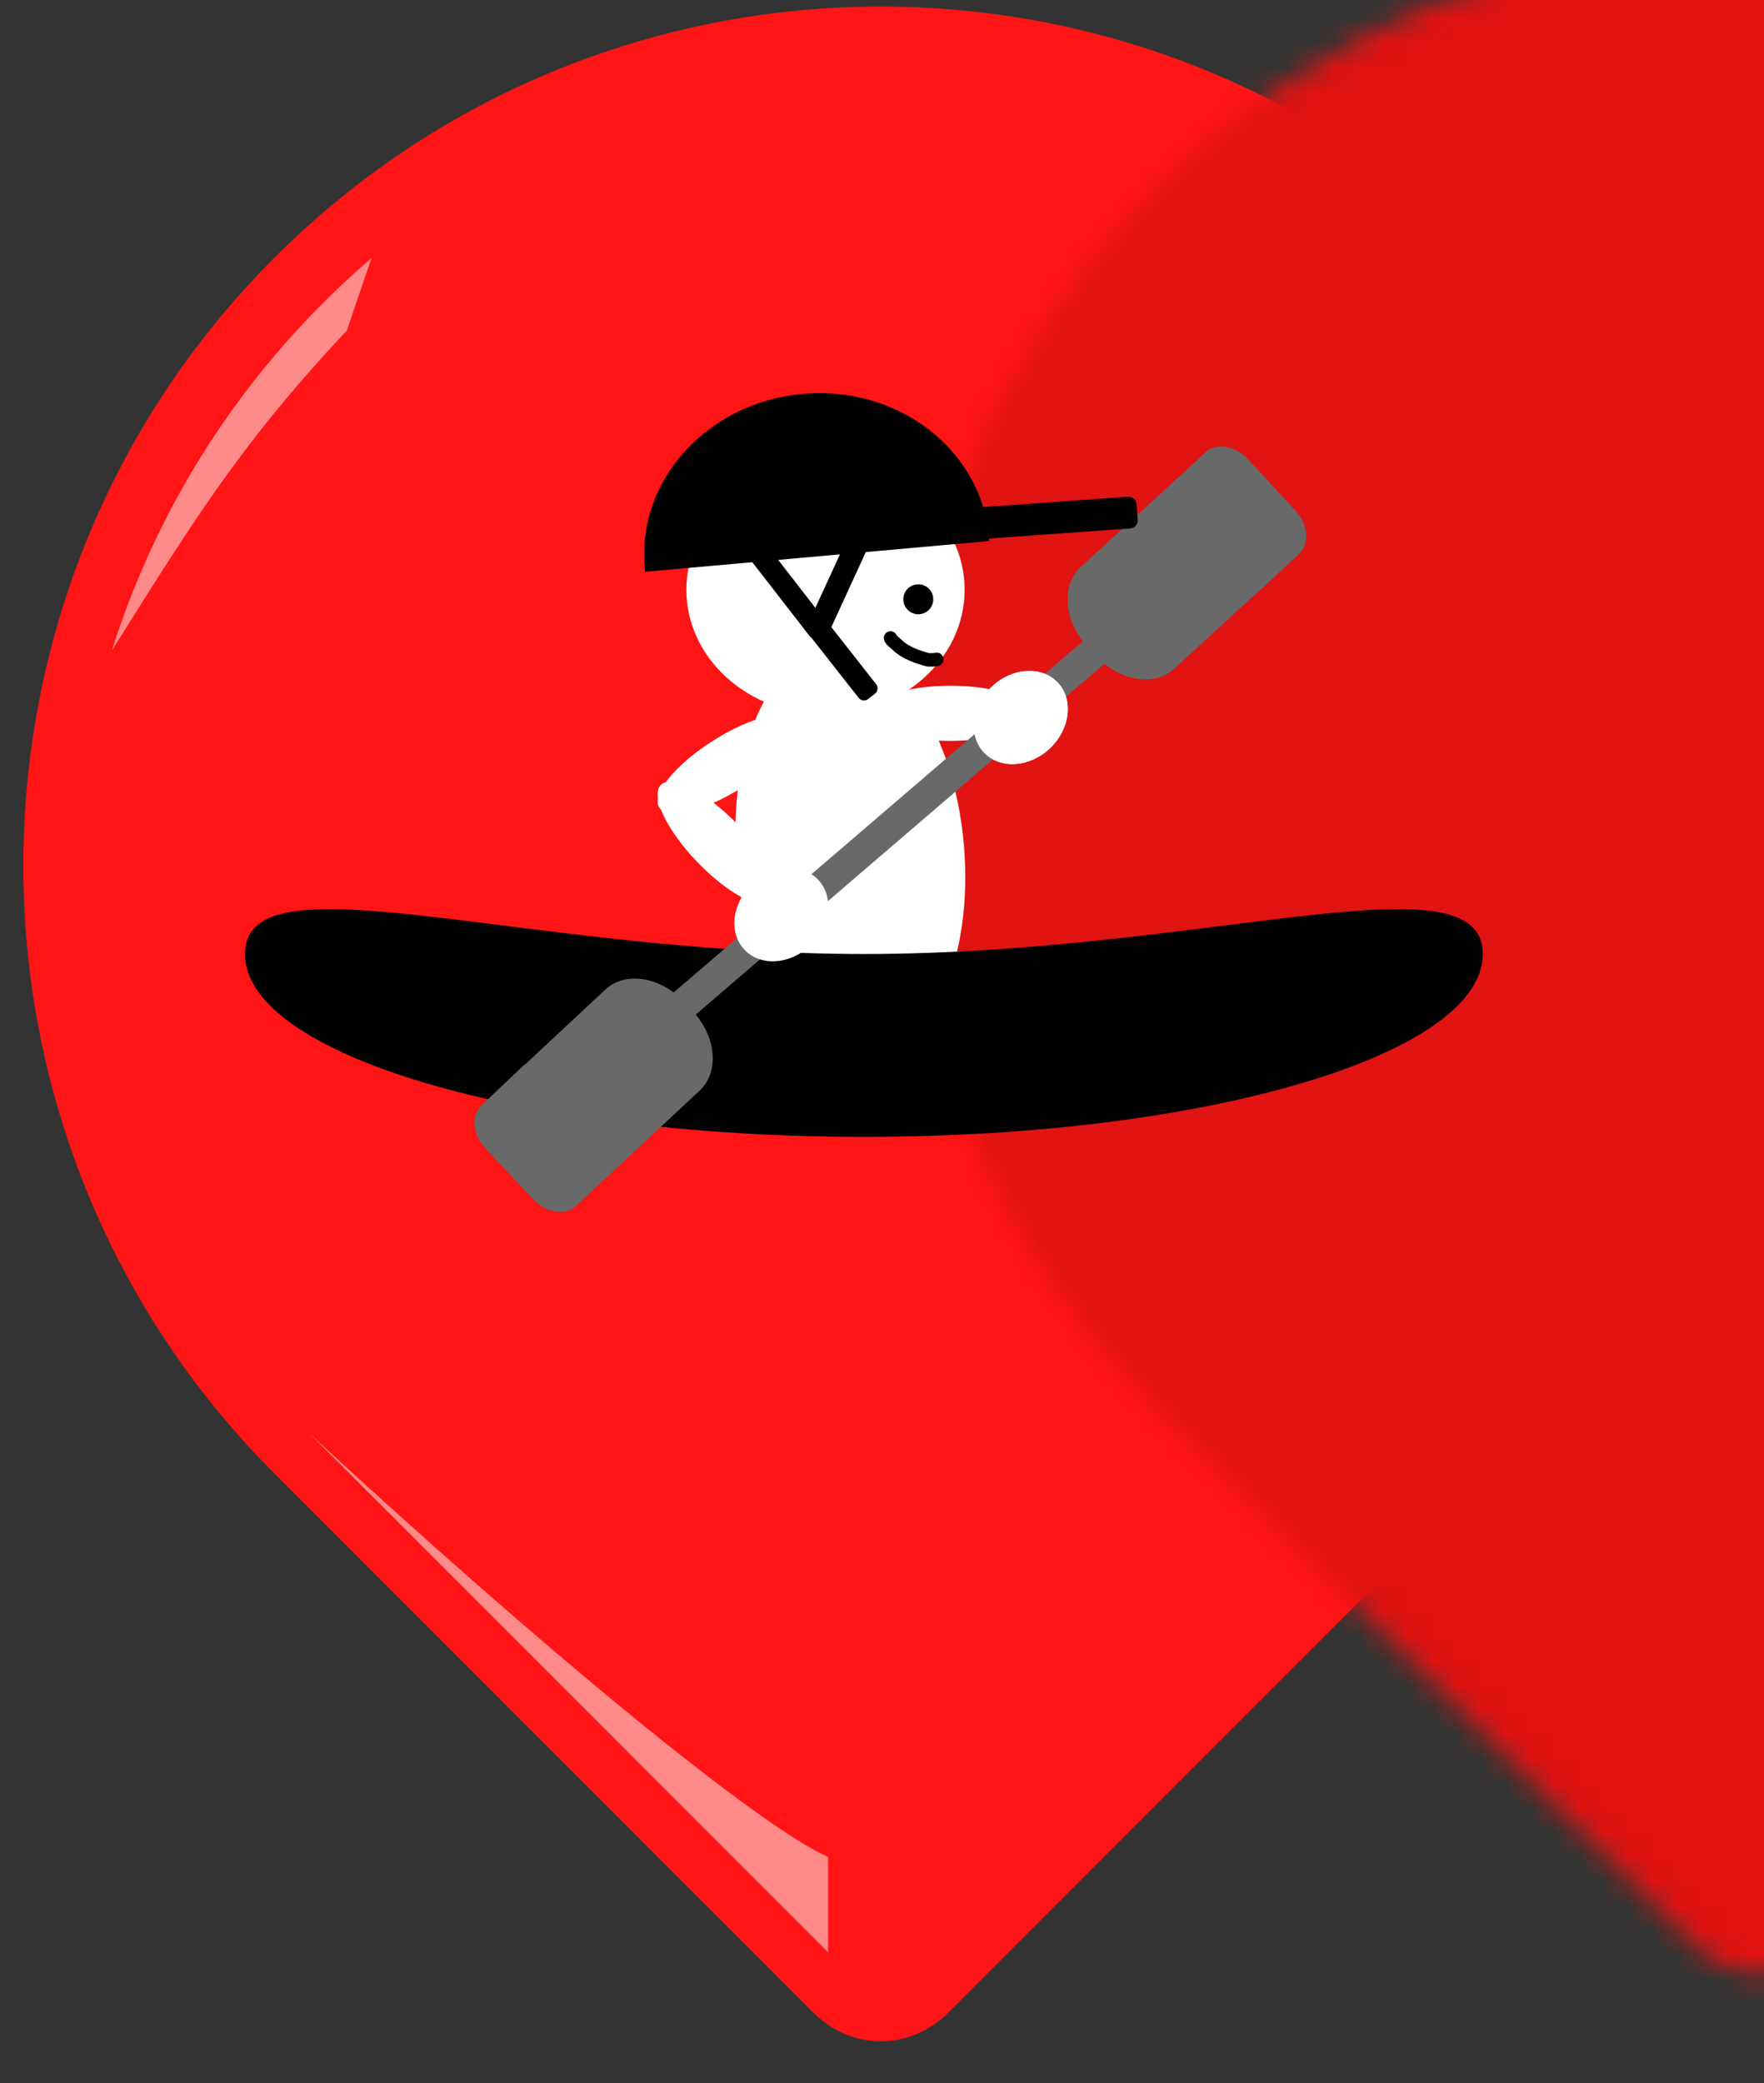 <?xml version="1.0" encoding="UTF-8"?>
<svg width="72px" height="85px" viewBox="0 0 72 85" version="1.1" xmlns="http://www.w3.org/2000/svg" xmlns:xlink="http://www.w3.org/1999/xlink">
    <rect x="0" y="0" width="72" height="85" fill="#333333" stroke="none"/>
    <!-- Generator: Sketch 55.2 (78181) - https://sketchapp.com -->
    <title>Untitled</title>
    <desc>Created with Sketch.</desc>
    <defs>
        <path d="M33.179,82.1 C33.971,82.892 34.961,83.288 35.951,83.288 C36.942,83.288 37.932,82.892 38.724,82.1 L60.704,60.12 C74.367,46.456 74.367,24.179 60.704,10.516 C47.041,-3.148 24.862,-3.148 11.199,10.516 C-2.464,24.179 -2.464,46.456 11.199,60.12 L33.179,82.1 Z" id="path-1"></path>
    </defs>
    <g id="Page-1" stroke="none" stroke-width="1" fill="none" fill-rule="evenodd">
        <g id="2831421_drop-pin_google-maps_location_map_map-icon_icon">
            <path d="M33.179,82.1 C33.971,82.892 34.961,83.288 35.951,83.288 C36.942,83.288 37.932,82.892 38.724,82.1 L60.704,60.12 C74.367,46.456 74.367,24.179 60.704,10.516 C47.041,-3.148 24.862,-3.148 11.199,10.516 C-2.464,24.179 -2.464,46.456 11.199,60.12 L33.179,82.1 Z" id="Path" fill="#FF1515" fill-rule="nonzero"></path>
            <g id="Clipped">
                <mask id="mask-2" fill="white">
                    <use xlink:href="#path-1"></use>
                </mask>
                <g id="Path"></g>
                <rect id="Rectangle" fill="#E11313" mask="url(#mask-2)" x="35.951" y="-2.755" width="36.634" height="90.924"></rect>
            </g>
            <path d="M33.8,75.769 L33.8,79.655 L12.63,58.485 C22.04,67.182 30.91,74.483 33.8,75.769 L33.8,75.769 Z" id="Path" fill-opacity="0.5" fill="#FFFFFF"></path>
            <path d="M15.162,10.532 L14.157,13.486 C9.861,18.067 7.986,21.1 4.567,26.54 C6.206,21.35 9.077,16.472 13.179,12.369 C13.822,11.727 14.484,11.114 15.162,10.532 Z" id="Path" fill-opacity="0.5" fill="#FFFFFF"></path>
        </g>
        <g id="Group-23" transform="translate(10, 16)">
            <path d="M16.978,16.021 C17.424,15.59 18.82,16.309 20.094,17.626 C21.367,18.943 22.038,20.363 21.592,20.794 C21.146,21.226 19.75,20.506 18.477,19.189 C17.203,17.872 16.532,16.452 16.978,16.021 Z" id="Fill-1" fill="#FFFFFF"></path>
            <path d="M16.904,16.944 C16.572,16.419 17.559,15.198 19.107,14.218 C20.655,13.238 22.181,12.868 22.514,13.393 C22.846,13.917 21.858,15.139 20.31,16.118 C18.762,17.098 17.236,17.468 16.904,16.944 Z" id="Fill-2" fill="#FFFFFF"></path>
            <path d="M32.095,13.097 C32.096,13.717 30.61,14.224 28.778,14.229 C26.946,14.233 25.457,13.732 25.456,13.112 C25.454,12.491 26.941,11.984 28.773,11.979 C30.605,11.975 32.093,12.476 32.095,13.097 Z" id="Fill-3" fill="#FFFFFF"></path>
            <path d="M23.694,2.972 C26.828,2.972 29.372,5.253 29.372,8.063 C29.372,10.873 26.828,13.154 23.694,13.154 C20.559,13.154 18.015,10.873 18.015,8.063 C18.015,5.253 20.559,2.972 23.694,2.972 Z" id="Fill-4" fill="#FFFFFF"></path>
            <path d="M23.958,10.434 C26.514,10.206 28.925,13.79 29.339,18.432 C29.753,23.073 28.014,27.027 25.459,27.255 C22.903,27.483 20.492,23.9 20.078,19.258 C19.664,14.616 21.403,10.662 23.958,10.434 Z" id="Fill-5" fill="#FFFFFF"></path>
            <path d="M25.26,22.924 C39.201,22.924 50.52,18.806 50.52,22.924 C50.52,27.042 39.201,30.386 25.26,30.386 C11.319,30.386 0,27.042 0,22.924 C0,18.806 11.319,22.924 25.26,22.924 Z" id="Fill-6" fill="#000000"></path>
            <path d="M38.094,3.484 C38.059,3.511 38.025,3.54 37.992,3.571 L34.115,7.13 C33.301,7.877 33.416,9.329 34.371,10.369 L34.724,10.753 C35.679,11.793 37.115,12.031 37.929,11.284 L41.23,8.253 L41.239,8.262 L43.024,6.6 C43.465,6.189 43.398,5.398 42.876,4.833 L40.939,2.741 C40.416,2.177 39.634,2.051 39.193,2.462 L38.094,3.484 Z" id="Fill-7" fill="#696969"></path>
            <path d="M14.607,32.173 C14.643,32.146 14.677,32.117 14.71,32.086 L18.558,28.497 C19.367,27.743 19.241,26.293 18.278,25.26 L17.922,24.878 C16.959,23.846 15.521,23.619 14.712,24.372 L11.435,27.429 L11.426,27.42 L9.654,29.096 C9.216,29.509 9.289,30.3 9.816,30.861 L11.769,32.938 C12.296,33.498 13.079,33.618 13.517,33.204 L14.607,32.173 Z" id="Fill-8" fill="#696969"></path>
            <path d="M40.491,6.441 C40.624,6.327 40.639,6.126 40.525,5.993 L40.111,5.511 C39.997,5.377 39.796,5.362 39.663,5.476 L13.33,28.068 C13.197,28.182 13.181,28.383 13.295,28.516 L13.709,28.999 C13.823,29.132 14.024,29.147 14.158,29.033 L40.491,6.441 Z" id="Fill-9" fill="#696969"></path>
            <path d="M30.473,12.025 C31.301,11.234 32.508,11.153 33.167,11.843 C33.826,12.533 33.689,13.735 32.861,14.526 C32.033,15.316 30.826,15.398 30.167,14.707 C29.508,14.017 29.645,12.815 30.473,12.025 Z" id="Fill-10" fill="#FFFFFF"></path>
            <path d="M30.473,12.025 C31.301,11.234 32.508,11.153 33.167,11.843 C33.826,12.533 33.689,13.735 32.861,14.526 C32.033,15.316 30.826,15.398 30.167,14.707 C29.508,14.017 29.645,12.815 30.473,12.025 Z" id="Fill-11" fill="#FFFFFF"></path>
            <path d="M20.696,20.071 C21.524,19.28 22.731,19.199 23.39,19.889 C24.049,20.58 23.912,21.782 23.084,22.572 C22.256,23.363 21.049,23.444 20.39,22.754 C19.731,22.063 19.868,20.861 20.696,20.071 Z" id="Fill-12" fill="#FFFFFF"></path>
            <polygon id="Fill-13" fill="#000000" points="23.535 9.578 20.948 6.243 20.678 6.453 23.265 9.787"></polygon>
            <polygon id="Stroke-14" stroke="#000000" stroke-width="0.55" stroke-linecap="round" stroke-linejoin="round" points="23.535 9.578 20.948 6.243 20.678 6.453 23.265 9.787"></polygon>
            <polygon id="Fill-15" fill="#000000" points="25.545 12.086 23.392 9.345 23.111 9.565 25.265 12.306"></polygon>
            <polygon id="Stroke-16" stroke="#000000" stroke-width="0.55" stroke-linecap="round" stroke-linejoin="round" points="25.545 12.086 23.392 9.345 23.111 9.565 25.265 12.306"></polygon>
            <polygon id="Fill-17" fill="#000000" points="23.541 9.779 25.311 5.928 24.975 5.773 23.204 9.625"></polygon>
            <polygon id="Stroke-18" stroke="#000000" stroke-width="0.55" stroke-linecap="round" stroke-linejoin="round" points="23.541 9.779 25.311 5.928 24.975 5.773 23.204 9.625"></polygon>
            <path d="M27.481,7.841 C27.818,7.841 28.092,8.115 28.092,8.452 C28.092,8.789 27.818,9.063 27.481,9.063 C27.144,9.063 26.87,8.789 26.87,8.452 C26.87,8.115 27.144,7.841 27.481,7.841 Z" id="Fill-19" fill="#000000"></path>
            <path d="M28.236,10.903 C28.092,10.922 27.945,10.942 27.81,10.903 C27.505,10.816 26.964,10.661 26.588,10.285 C26.527,10.224 26.357,10.106 26.348,10.031" id="Stroke-20" stroke="#000000" stroke-width="0.55" stroke-linecap="round" stroke-linejoin="round"></path>
            <path d="M36.138,5.56 C36.316,5.547 36.451,5.392 36.438,5.214 L36.392,4.567 C36.38,4.389 36.224,4.255 36.046,4.267 L24.684,5.078 C24.506,5.09 24.371,5.246 24.384,5.424 L24.43,6.07 C24.443,6.249 24.598,6.383 24.776,6.371 L36.138,5.56 Z" id="Fill-21" fill="#000000"></path>
            <path d="M16.336,7.329 C16.328,7.264 16.321,7.199 16.315,7.134 C15.998,3.582 18.887,0.417 22.762,0.071 C26.637,-0.275 30.041,2.328 30.358,5.88 C30.364,5.945 30.369,6.011 30.372,6.075 L16.336,7.329 Z" id="Fill-22" fill="#000000"></path>
        </g>
    </g>
</svg>